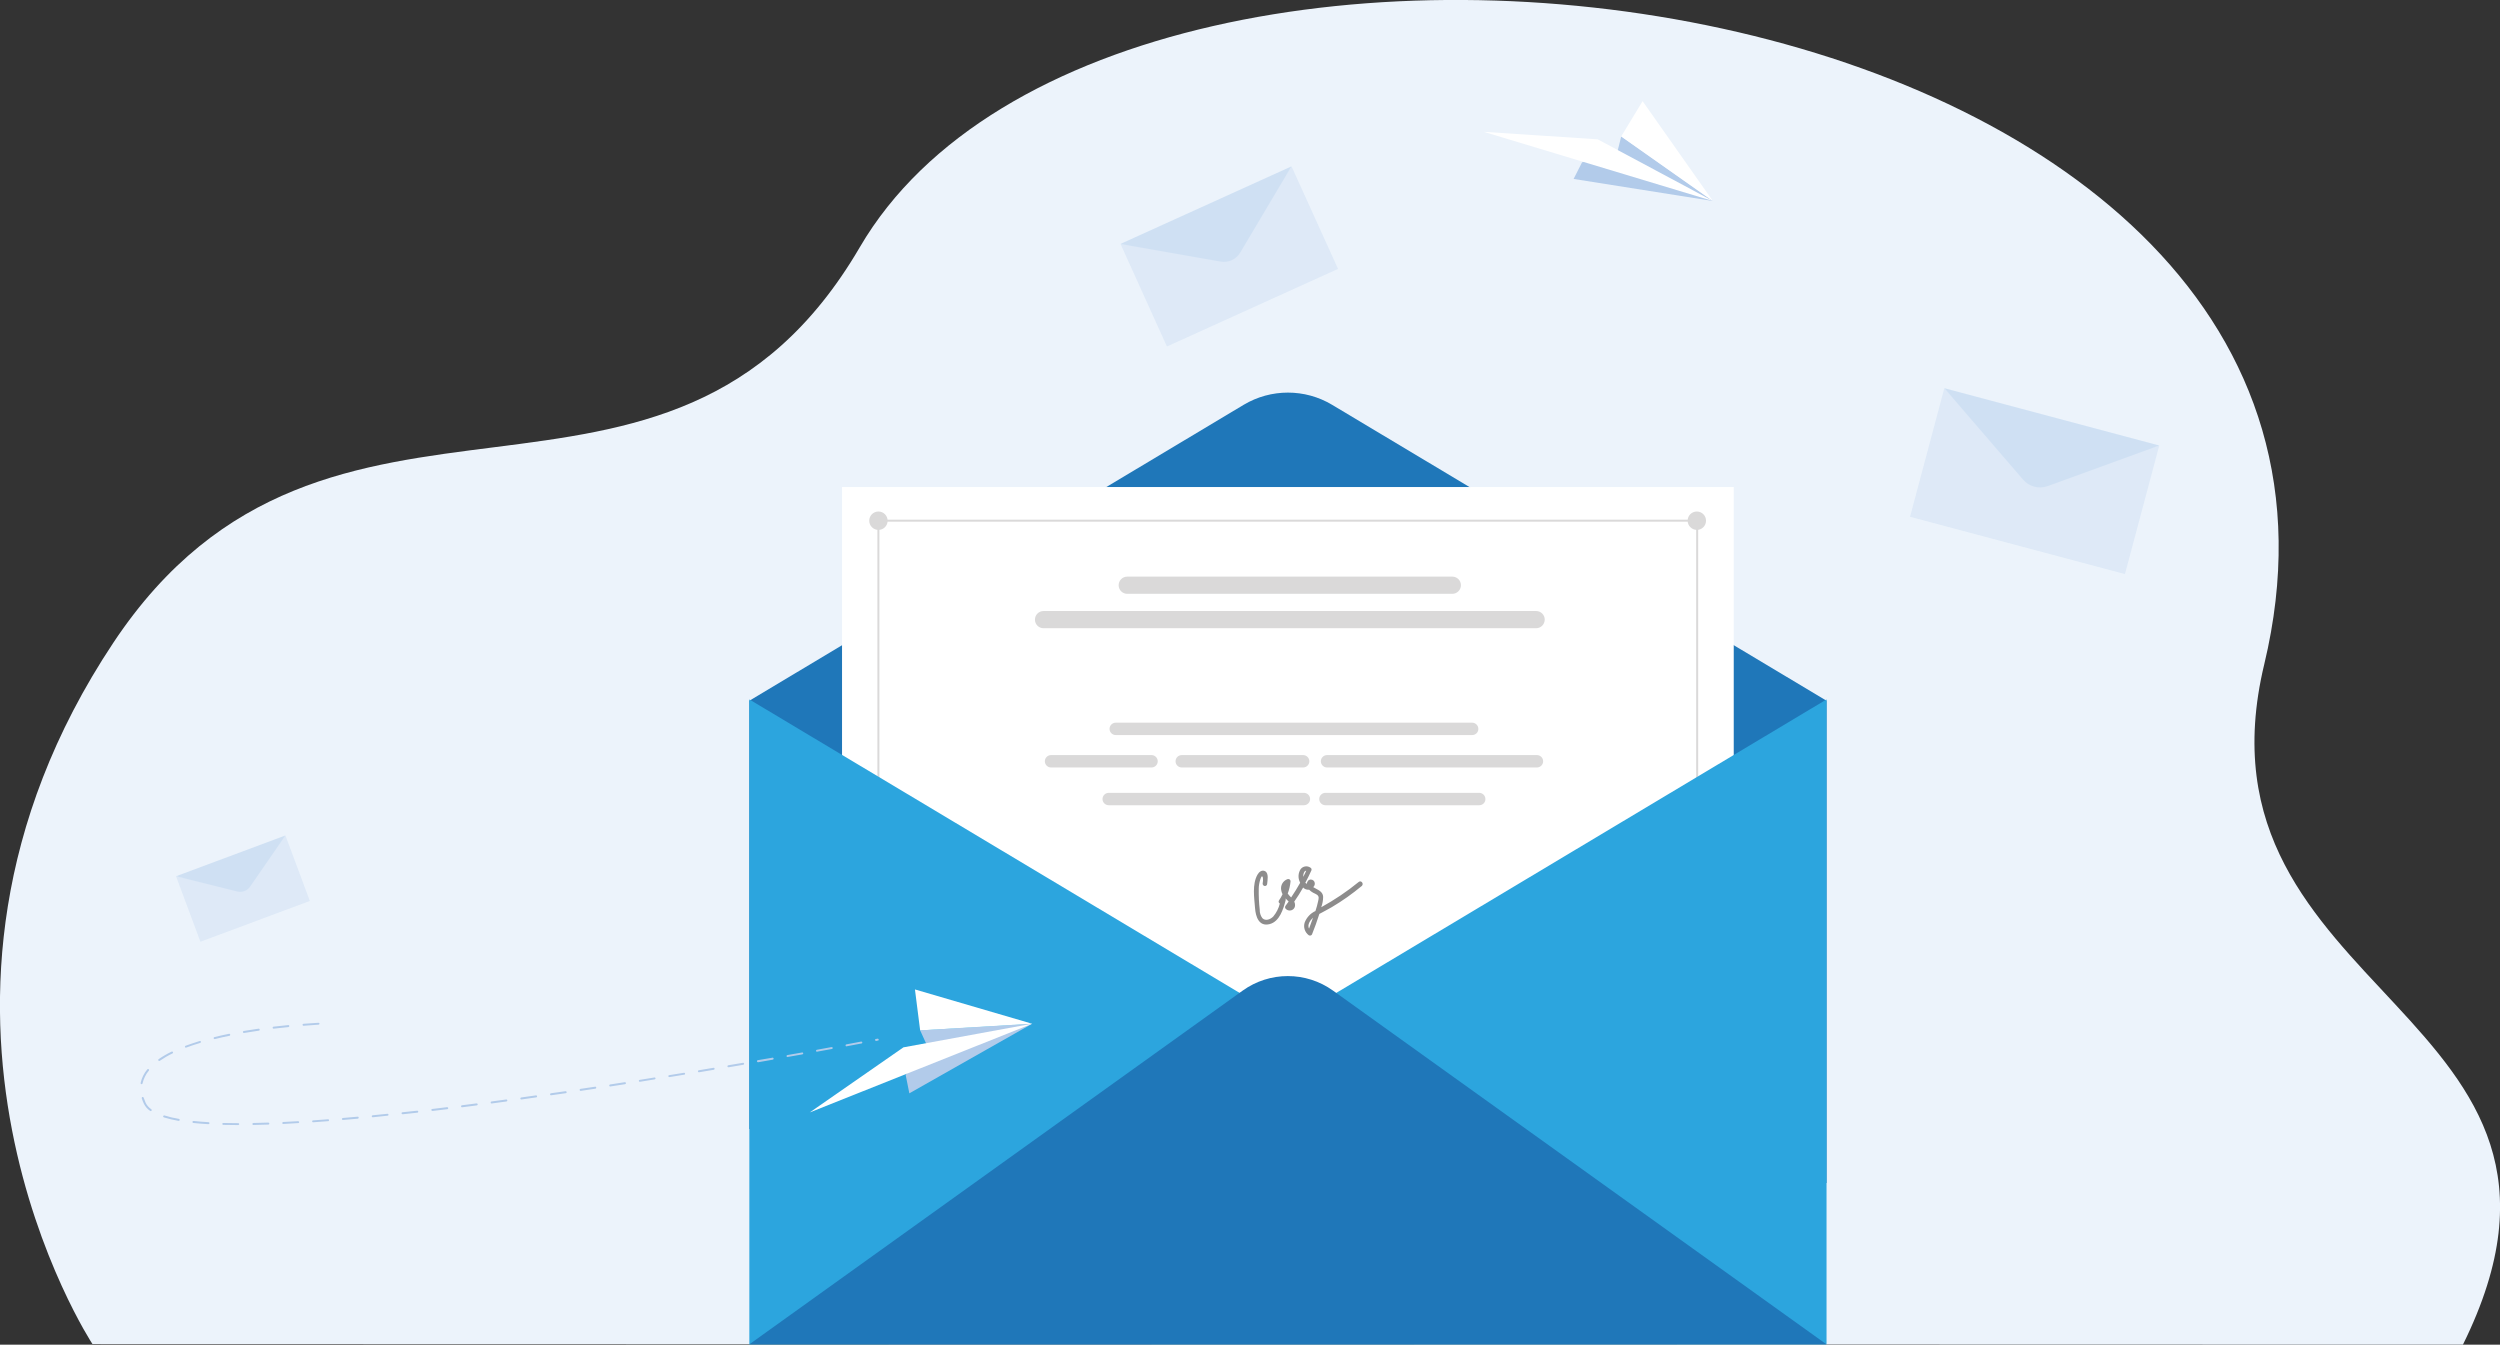 <?xml version="1.0" encoding="utf-8"?>
<!-- Generator: Adobe Illustrator 24.3.0, SVG Export Plug-In . SVG Version: 6.00 Build 0)  -->
<svg version="1.1" id="Layer_1" xmlns="http://www.w3.org/2000/svg" xmlns:xlink="http://www.w3.org/1999/xlink" x="0px" y="0px"
	 viewBox="0 0 250 134.47" style="enable-background:new 0 0 250 134.47;" xml:space="preserve">
<rect x="0" y="0" width="250" height="134.47" fill="#333333" stroke="none"/>
<style type="text/css">
	.st0{fill:#ECF3FB;}
	.st1{fill:#1F77B9;}
	.st2{fill:#FFFFFF;}
	.st3{fill:#DAD9D9;}
	.st4{fill:#2CA5DE;}
	.st5{fill:#8D8C8C;}
	.st6{opacity:0.5;}
	.st7{fill:#CFDFF3;}
	.st8{fill:#B2CEEC;}
	.st9{fill:#B2CBEA;}
</style>
<g id="Group_2527" transform="translate(-522.466 -211.797)">
	<path id="Path_682" class="st0" d="M531.71,346.2c0,0-22.14-33.67,2.09-70.13c21.5-32.35,55.42-6.63,74.64-39.54
		c26.21-44.88,157.01-27.35,140.45,41.7c-8.02,33.42,36.38,34.63,19.87,68.03L531.71,346.2z"/>
	<g id="Group_1812" transform="translate(641 273.9)">
		<path id="Path_693" class="st1" d="M-43.6,7.97L5.83-21.62c2.73-1.63,6.13-1.63,8.85,0L64.12,7.97V56.2L-43.6,50.8L-43.6,7.97z"/>
		<rect id="Rectangle_689" x="-34.33" y="-13.4" class="st2" width="89.17" height="77.06"/>
		<g id="Group_1807" transform="translate(18.529 18.368)">
			<circle id="Ellipse_103" class="st3" cx="-49.22" cy="-28.4" r="0.92"/>
			<path id="Path_694" class="st3" d="M31.7-28.4c0-0.51,0.41-0.92,0.92-0.92c0.51,0,0.92,0.41,0.92,0.92
				c0,0.51-0.41,0.92-0.92,0.92l0,0C32.11-27.49,31.7-27.9,31.7-28.4z"/>
			<g id="Group_1804" transform="translate(1.895 1.737)">
				<rect id="Rectangle_690" x="-51.12" y="-30.24" class="st3" width="81.84" height="0.2"/>
			</g>
			<g id="Group_1805" transform="translate(1.737 1.318)">
				<rect id="Rectangle_691" x="-51.06" y="-30.09" class="st3" width="0.2" height="81.84"/>
			</g>
			<g id="Group_1806" transform="translate(131.254 1.318)">
				<rect id="Rectangle_692" x="-98.7" y="-30.09" class="st3" width="0.2" height="81.84"/>
			</g>
		</g>
		<g id="Group_1808" transform="translate(0 48.54)">
			<path id="Path_695" class="st4" d="M64.12-40.7v64.49H-43.6V-40.7L10.26-8.46L64.12-40.7z"/>
			<path id="Path_696" class="st1" d="M-43.6,23.79L5.73-11.58c2.7-1.94,6.34-1.94,9.04,0l49.34,35.37H-43.6z"/>
		</g>
		<path id="Path_697" class="st3" d="M26.7-2.72H-5.81c-0.47,0-0.86-0.38-0.86-0.86l0,0c0-0.47,0.38-0.86,0.86-0.86H26.7
			c0.47,0,0.86,0.38,0.86,0.86l0,0C27.56-3.11,27.17-2.72,26.7-2.72z"/>
		<path id="Path_698" class="st3" d="M35.08,0.72h-49.26c-0.47,0-0.86-0.38-0.86-0.86l0,0c0-0.47,0.38-0.86,0.86-0.86h49.26
			c0.47,0,0.86,0.38,0.86,0.86l0,0C35.93,0.34,35.55,0.72,35.08,0.72z"/>
		<g id="Group_1811" transform="translate(46.75 52.214)">
			<path id="Path_699" class="st3" d="M-18.07-40.81h-35.64c-0.34,0-0.62-0.28-0.62-0.62l0,0c0-0.34,0.28-0.62,0.62-0.62h35.64
				c0.34,0,0.62,0.28,0.62,0.62l0,0C-17.44-41.09-17.72-40.81-18.07-40.81z"/>
			<g id="Group_1809" transform="translate(0 5.131)">
				<path id="Path_700" class="st3" d="M-50.13-42.7h-10.05c-0.34,0-0.62-0.28-0.62-0.62l0,0c0-0.34,0.28-0.62,0.62-0.62h10.05
					c0.34,0,0.62,0.28,0.62,0.62l0,0C-49.51-42.98-49.79-42.7-50.13-42.7z"/>
				<path id="Path_701" class="st3" d="M-34.97-42.7h-12.14c-0.34,0-0.62-0.28-0.62-0.62l0,0c0-0.34,0.28-0.62,0.62-0.62h12.14
					c0.34,0,0.62,0.28,0.62,0.62l0,0C-34.35-42.98-34.63-42.7-34.97-42.7z"/>
				<path id="Path_702" class="st3" d="M-11.59-42.7h-20.99c-0.34,0-0.62-0.28-0.62-0.62l0,0c0-0.34,0.28-0.62,0.62-0.62h20.99
					c0.34,0,0.62,0.28,0.62,0.62l0,0C-10.97-42.98-11.25-42.7-11.59-42.7z"/>
			</g>
			<g id="Group_1810" transform="translate(9.117 11.097)">
				<path id="Path_703" class="st3" d="M-44.01-44.89h-19.52c-0.34,0-0.62-0.28-0.62-0.62l0,0c0-0.34,0.28-0.62,0.62-0.62h19.52
					c0.34,0,0.62,0.28,0.62,0.62l0,0C-43.39-45.17-43.67-44.89-44.01-44.89z"/>
				<path id="Path_704" class="st3" d="M-26.48-44.89h-15.38c-0.34,0-0.62-0.28-0.62-0.62l0,0c0-0.34,0.28-0.62,0.62-0.62h15.38
					c0.34,0,0.62,0.28,0.62,0.62l0,0C-25.85-45.17-26.13-44.89-26.48-44.89z"/>
			</g>
		</g>
		<path id="Path_705" class="st5" d="M17.34,26.09c-1.17,0.96-2.43,1.8-3.75,2.53c0.12-0.33,0.19-0.68,0.19-1.04
			c-0.02-0.45-0.38-0.64-0.74-0.83c-0.09-0.05-0.17-0.09-0.25-0.14c0.15-0.13,0.2-0.35,0.12-0.53c-0.09-0.19-0.31-0.28-0.51-0.2
			c-0.1,0.04-0.17,0.13-0.21,0.23c-0.02,0.05-0.04,0.11-0.05,0.17c-0.05-0.03-0.1-0.06-0.14-0.11c0.22-0.41,0.42-0.82,0.61-1.24
			c0.03-0.1,0-0.21-0.09-0.26c-0.31-0.23-0.75-0.17-0.99,0.14c-0.25,0.39-0.28,0.87-0.08,1.29c0.01,0.03,0.02,0.06,0.03,0.08
			c-0.28,0.5-0.58,0.99-0.9,1.46c-0.03-0.03-0.06-0.06-0.09-0.09c-0.09-0.09-0.18-0.19-0.25-0.3c0.15-0.39,0.24-0.8,0.28-1.21
			c0.01-0.13-0.09-0.24-0.22-0.24c-0.04,0-0.08,0.01-0.11,0.02c-0.43,0.17-0.68,0.61-0.61,1.06c0.02,0.15,0.07,0.3,0.14,0.44
			c-0.1,0.21-0.21,0.42-0.35,0.61c-0.07,0.1-0.05,0.23,0.05,0.3c0.01,0.01,0.02,0.01,0.03,0.02c-0.12,0.48-0.34,0.92-0.66,1.3
			c-0.27,0.28-0.77,0.49-1.09,0.16c-0.18-0.24-0.27-0.54-0.26-0.84c-0.08-0.69-0.11-1.39-0.1-2.08c0-0.33,0.06-0.65,0.16-0.96
			c0.07-0.19,0.17-0.48,0.26-0.15c0.02,0.19,0.01,0.39-0.03,0.58c0,0.13,0.1,0.23,0.22,0.24c0.12,0,0.22-0.08,0.23-0.2
			c0.03-0.34,0.19-1.07-0.2-1.28c-0.32-0.18-0.62,0.08-0.77,0.35c-0.54,0.97-0.32,2.29-0.24,3.34c0.06,0.84,0.38,1.87,1.45,1.6
			c1.01-0.25,1.38-1.52,1.61-2.39c0.01-0.05,0.01-0.1-0.01-0.15l0.01-0.02c0.04,0.04,0.08,0.08,0.13,0.13
			c0.06,0.05,0.12,0.11,0.17,0.17c-0.11,0.15-0.21,0.29-0.32,0.44c-0.06,0.09-0.05,0.2,0.02,0.28c0.2,0.22,0.54,0.24,0.76,0.05
			c0.13-0.11,0.19-0.27,0.18-0.44c0-0.11-0.03-0.22-0.08-0.32c0.32-0.46,0.62-0.93,0.89-1.41c0.14,0.15,0.34,0.23,0.55,0.22
			c0.02,0,0.03,0,0.05,0c0.12,0.12,0.25,0.22,0.4,0.3c0.14,0.06,0.27,0.13,0.4,0.21c0.22,0.18,0.15,0.38,0.1,0.63
			c-0.07,0.33-0.16,0.66-0.27,0.99c-0.49,0.22-0.87,0.63-1.07,1.13c-0.16,0.47,0,0.99,0.4,1.29c0.11,0.07,0.25,0.04,0.32-0.07
			c0.01-0.01,0.02-0.03,0.02-0.05c0.26-0.64,0.49-1.29,0.7-1.95l0.02-0.06c0.41-0.23,0.83-0.43,1.23-0.67
			c1.07-0.63,2.08-1.35,3.03-2.14C17.87,26.24,17.57,25.9,17.34,26.09z M11.79,25.48c0-0.18,0.09-0.52,0.3-0.51
			c-0.09,0.21-0.19,0.41-0.3,0.61C11.79,25.54,11.79,25.51,11.79,25.48L11.79,25.48z M12.37,30.76c-0.19-0.36,0.08-0.8,0.4-1.1
			C12.64,30.03,12.51,30.4,12.37,30.76L12.37,30.76z"/>
	</g>
	<g id="Group_1813" transform="translate(699.699 238.125)" class="st6">
		<path id="Path_706" class="st7" d="M-48.08-9.69l4.65,10.25l-17.11,7.76l-4.64-10.25l10.88,1.24L-48.08-9.69z"/>
		<path id="Path_707" class="st8" d="M-65.2-1.93l17.11-7.76l-5.12,8.62c-0.4,0.68-1.19,1.04-1.97,0.9L-65.2-1.93z"/>
	</g>
	<g id="Group_1814" transform="translate(550.309 343.951)" class="st6">
		<path id="Path_708" class="st7" d="M0.7-48.61l2.44,6.55L-7.8-37.98l-2.44-6.55l6.69,1.24L0.7-48.61z"/>
		<path id="Path_709" class="st8" d="M-10.24-44.53L0.7-48.61l-3.54,5.13c-0.28,0.4-0.78,0.59-1.26,0.48L-10.24-44.53z"/>
	</g>
	<g id="Group_1815" transform="translate(824.621 273.205)" class="st6">
		<path id="Path_710" class="st7" d="M-86.23-16.86l-3.43,12.86l-21.49-5.73l3.43-12.86l9.03,9.3L-86.23-16.86z"/>
		<path id="Path_711" class="st8" d="M-107.72-22.59l21.49,5.73l-11.15,4.06c-0.88,0.32-1.87,0.06-2.47-0.65L-107.72-22.59z"/>
	</g>
	<g id="Group_1818" transform="translate(544.717 368.311)">
		<g id="Group_1816" transform="translate(0 5.274)">
			<path id="Path_712" class="st9" d="M1.58-49.28L1.58-49.28c-0.52,0-1.02-0.01-1.5-0.02c-0.06,0-0.1-0.04-0.1-0.09
				c0-0.06,0.04-0.1,0.09-0.1c0.01,0,0.01,0,0.02,0c0.47,0.01,0.98,0.02,1.49,0.02c0.05,0,0.1,0.05,0.09,0.11
				C1.67-49.33,1.63-49.29,1.58-49.28L1.58-49.28z M3.08-49.29c-0.05,0-0.1-0.05-0.09-0.11c0-0.05,0.04-0.09,0.09-0.09
				c0.48-0.01,0.98-0.02,1.5-0.04c0.05,0,0.1,0.04,0.1,0.09c0,0,0,0,0,0.01c0,0.06-0.04,0.1-0.1,0.1c0,0,0,0,0,0
				C4.06-49.31,3.56-49.3,3.08-49.29L3.08-49.29z M-1.41-49.37L-1.41-49.37c-0.53-0.03-1.04-0.07-1.5-0.12
				c-0.06,0-0.1-0.05-0.09-0.11c0-0.06,0.05-0.1,0.11-0.09c0,0,0.01,0,0.01,0c0.46,0.05,0.96,0.09,1.49,0.12
				c0.05,0.01,0.09,0.05,0.09,0.11C-1.32-49.41-1.36-49.37-1.41-49.37L-1.41-49.37z M6.07-49.39c-0.06,0-0.1-0.05-0.09-0.11
				c0-0.05,0.04-0.09,0.09-0.09c0.48-0.02,0.98-0.05,1.49-0.08c0.05,0,0.1,0.04,0.11,0.09c0,0.05-0.04,0.1-0.09,0.1
				C7.06-49.44,6.55-49.41,6.07-49.39L6.07-49.39z M9.06-49.56c-0.06,0-0.1-0.05-0.1-0.1c0-0.05,0.04-0.09,0.09-0.09
				c0.49-0.03,0.99-0.07,1.49-0.11c0.05-0.01,0.11,0.03,0.11,0.08c0.01,0.05-0.03,0.11-0.08,0.11c-0.01,0-0.01,0-0.02,0
				C10.05-49.63,9.55-49.6,9.06-49.56L9.06-49.56z M-4.38-49.7H-4.4c-0.5-0.09-0.99-0.2-1.47-0.35c-0.05-0.02-0.08-0.07-0.06-0.13
				c0.02-0.05,0.07-0.08,0.13-0.06c0.47,0.15,0.95,0.26,1.44,0.34c0.05,0.01,0.09,0.06,0.08,0.12C-4.29-49.73-4.33-49.7-4.38-49.7
				L-4.38-49.7z M12.04-49.79c-0.06,0-0.1-0.05-0.1-0.1c0-0.05,0.04-0.09,0.09-0.1c0.49-0.04,0.99-0.09,1.49-0.13
				c0.06,0,0.1,0.04,0.1,0.1c0,0.05-0.03,0.09-0.08,0.1C13.04-49.88,12.54-49.83,12.04-49.79L12.04-49.79z M15.02-50.06
				c-0.06,0-0.1-0.05-0.1-0.1c0-0.05,0.04-0.09,0.09-0.1c0.49-0.05,0.99-0.1,1.49-0.15c0.06,0,0.1,0.04,0.1,0.09
				c0,0.05-0.03,0.1-0.08,0.1C16.02-50.16,15.53-50.11,15.02-50.06L15.02-50.06z M18-50.37c-0.06,0-0.1-0.05-0.1-0.1
				c0-0.05,0.04-0.09,0.08-0.09c0.49-0.05,0.99-0.11,1.49-0.16c0.05,0,0.1,0.04,0.11,0.09c0,0.05-0.03,0.1-0.09,0.11
				c-0.5,0.06-0.99,0.11-1.49,0.16H18z M-7.18-50.68c-0.02,0-0.04-0.01-0.06-0.02c-0.26-0.18-0.48-0.42-0.62-0.71
				c-0.09-0.18-0.16-0.37-0.22-0.56c-0.01-0.05,0.02-0.11,0.08-0.12c0.05-0.01,0.09,0.01,0.11,0.06c0.06,0.18,0.13,0.36,0.21,0.54
				c0.13,0.25,0.32,0.47,0.56,0.63c0.04,0.03,0.05,0.1,0.02,0.14C-7.12-50.69-7.15-50.68-7.18-50.68L-7.18-50.68z M20.98-50.7
				c-0.06,0-0.1-0.05-0.1-0.1c0-0.05,0.04-0.09,0.08-0.09c0.49-0.06,0.99-0.12,1.49-0.18c0.05-0.01,0.11,0.03,0.12,0.08
				c0.01,0.05-0.03,0.11-0.08,0.12c0,0-0.01,0-0.01,0c-0.5,0.06-0.99,0.12-1.49,0.18L20.98-50.7z M23.95-51.06
				c-0.06,0-0.1-0.05-0.1-0.1c0-0.05,0.04-0.09,0.08-0.1c0.49-0.06,0.99-0.12,1.48-0.19c0.06,0,0.1,0.04,0.11,0.09
				c0,0.05-0.03,0.1-0.08,0.11c-0.49,0.06-0.99,0.13-1.48,0.19L23.95-51.06z M26.91-51.44c-0.06,0-0.1-0.05-0.1-0.1
				c0-0.05,0.04-0.09,0.08-0.1c0.49-0.07,0.99-0.13,1.48-0.2c0.05-0.01,0.1,0.03,0.11,0.09c0.01,0.05-0.03,0.1-0.08,0.11
				c-0.5,0.07-0.99,0.13-1.48,0.2L26.91-51.44z M29.88-51.84c-0.06,0-0.1-0.05-0.1-0.1c0-0.05,0.04-0.09,0.08-0.1
				c0.49-0.07,0.99-0.14,1.48-0.21c0.05-0.01,0.11,0.02,0.12,0.08c0.01,0.05-0.02,0.11-0.08,0.12c0,0-0.01,0-0.01,0
				c-0.49,0.07-0.99,0.14-1.48,0.21L29.88-51.84z M32.85-52.26c-0.06,0-0.1-0.05-0.1-0.1c0-0.05,0.04-0.09,0.08-0.1
				c0.49-0.07,0.99-0.14,1.48-0.21c0.05,0,0.1,0.04,0.11,0.09c0,0.05-0.03,0.1-0.08,0.11l-1.48,0.21L32.85-52.26z M35.81-52.7
				c-0.06,0-0.1-0.05-0.1-0.1c0-0.05,0.04-0.09,0.08-0.1c0.5-0.07,0.99-0.15,1.48-0.22c0.05-0.01,0.1,0.04,0.11,0.09
				c0,0.05-0.03,0.1-0.08,0.11c-0.49,0.07-0.98,0.15-1.48,0.22L35.81-52.7z M38.77-53.14c-0.06,0-0.1-0.05-0.1-0.1
				c0-0.05,0.04-0.09,0.08-0.1c0.5-0.08,0.99-0.15,1.48-0.23c0.05-0.01,0.1,0.03,0.11,0.09c0.01,0.05-0.03,0.1-0.08,0.11l-1.48,0.23
				L38.77-53.14z M-8.09-53.37c-0.01,0-0.01,0-0.02,0c-0.05-0.01-0.09-0.06-0.08-0.12c0.11-0.5,0.34-0.97,0.67-1.36
				c0.03-0.04,0.1-0.05,0.14-0.01c0.04,0.03,0.05,0.1,0.01,0.14c-0.31,0.37-0.52,0.81-0.63,1.28C-8-53.4-8.04-53.37-8.09-53.37
				L-8.09-53.37z M41.73-53.61c-0.06,0-0.1-0.05-0.1-0.1c0-0.05,0.04-0.09,0.08-0.09l1.48-0.24c0.05-0.01,0.11,0.03,0.11,0.08
				c0.01,0.05-0.03,0.1-0.08,0.11l-1.48,0.24L41.73-53.61z M44.68-54.08c-0.06,0-0.1-0.05-0.1-0.1c0-0.05,0.04-0.09,0.08-0.09
				l1.48-0.24c0.05-0.01,0.11,0.02,0.12,0.07c0.01,0.05-0.02,0.11-0.07,0.12c0,0-0.01,0-0.01,0l-1.48,0.24L44.68-54.08z
				 M47.64-54.56c-0.06,0-0.1-0.05-0.1-0.1c0-0.05,0.03-0.09,0.08-0.1l1.48-0.25c0.05-0.01,0.1,0.03,0.11,0.09
				c0.01,0.05-0.03,0.1-0.08,0.11l-1.48,0.25L47.64-54.56z M50.59-55.06c-0.06,0-0.1-0.05-0.1-0.1c0-0.05,0.03-0.09,0.08-0.1
				l1.48-0.25c0.05-0.01,0.1,0.03,0.11,0.09c0.01,0.05-0.03,0.1-0.08,0.11l-1.48,0.25L50.59-55.06z M53.54-55.57
				c-0.06,0-0.1-0.05-0.1-0.1c0-0.05,0.03-0.09,0.08-0.1L55-56.02c0.05-0.01,0.1,0.03,0.11,0.09c0.01,0.05-0.03,0.1-0.08,0.11
				l-1.48,0.26L53.54-55.57z M-6.33-55.69c-0.06,0-0.1-0.05-0.1-0.1c0-0.03,0.02-0.06,0.04-0.08c0.42-0.29,0.85-0.54,1.31-0.76
				c0.05-0.02,0.11,0.01,0.13,0.06c0.02,0.05,0,0.1-0.04,0.12c-0.45,0.21-0.87,0.46-1.28,0.74C-6.29-55.69-6.31-55.69-6.33-55.69
				L-6.33-55.69z M56.5-56.08c-0.06,0-0.1-0.05-0.1-0.1c0-0.05,0.03-0.09,0.08-0.1l1.48-0.26c0.05-0.01,0.11,0.03,0.11,0.08
				c0.01,0.05-0.03,0.1-0.08,0.11l-1.48,0.26L56.5-56.08z M59.45-56.61c-0.06,0-0.1-0.05-0.1-0.1c0-0.05,0.03-0.09,0.08-0.1
				l1.47-0.27c0.05-0.01,0.11,0.02,0.12,0.07c0.01,0.05-0.02,0.11-0.07,0.12c0,0-0.01,0-0.01,0l-1.48,0.27L59.45-56.61z
				 M-3.66-57.02c-0.06,0-0.1-0.05-0.1-0.1c0-0.04,0.03-0.08,0.06-0.09c0.44-0.16,0.92-0.32,1.43-0.48
				c0.05-0.01,0.11,0.03,0.11,0.08c0.01,0.04-0.02,0.09-0.06,0.11c-0.5,0.15-0.98,0.31-1.41,0.47C-3.64-57.02-3.65-57.02-3.66-57.02
				L-3.66-57.02z M62.4-57.15c-0.06,0-0.1-0.05-0.1-0.1c0-0.05,0.03-0.09,0.08-0.1c0.56-0.1,1.06-0.2,1.48-0.28
				c0.05-0.01,0.11,0.02,0.12,0.07c0.01,0.05-0.02,0.11-0.07,0.12c0,0-0.01,0-0.01,0c-0.42,0.08-0.91,0.17-1.48,0.28L62.4-57.15z
				 M65.35-57.7c-0.06,0-0.1-0.05-0.1-0.1c0-0.05,0.03-0.08,0.08-0.09l0.17-0.03c0.06-0.01,0.11,0.03,0.12,0.08
				c0,0.01,0,0.01,0,0.02c0,0.08-0.01,0.08-0.25,0.13C65.37-57.7,65.36-57.7,65.35-57.7L65.35-57.7z M-0.79-57.88
				c-0.06,0-0.1-0.05-0.1-0.1c0-0.05,0.03-0.08,0.08-0.1c0.47-0.11,0.96-0.23,1.47-0.33c0.05-0.01,0.11,0.03,0.11,0.09
				c0.01,0.05-0.02,0.1-0.07,0.11c-0.51,0.1-1,0.21-1.46,0.33C-0.78-57.89-0.79-57.89-0.79-57.88L-0.79-57.88z M2.14-58.49
				c-0.06,0-0.1-0.05-0.1-0.1c0-0.05,0.03-0.09,0.08-0.1c0.48-0.08,0.98-0.16,1.48-0.23c0.05-0.01,0.11,0.02,0.12,0.08
				c0.01,0.05-0.02,0.11-0.08,0.12c0,0-0.01,0-0.01,0c-0.51,0.07-1,0.15-1.48,0.23L2.14-58.49z M5.11-58.92
				c-0.06,0-0.1-0.05-0.1-0.1c0-0.05,0.04-0.09,0.08-0.1c0.49-0.06,0.99-0.11,1.49-0.16c0.06,0,0.1,0.04,0.1,0.1
				c0,0.05-0.03,0.09-0.08,0.1c-0.5,0.05-1,0.1-1.49,0.16H5.11z M8.1-59.21c-0.06,0-0.1-0.05-0.1-0.1c0-0.05,0.04-0.09,0.09-0.1
				c0.93-0.07,1.5-0.1,1.51-0.1c0.05,0,0.1,0.04,0.1,0.09c0,0,0,0,0,0c0,0.05-0.04,0.1-0.1,0.1C9.6-59.31,9.03-59.29,8.1-59.21
				L8.1-59.21z"/>
		</g>
		<g id="Group_1817" transform="translate(105.843 0)">
			<path id="Path_713" class="st9" d="M-37.16-47.18l12.28-6.96l-11.2,0.66l0.86,1.89l-2.31,2.56L-37.16-47.18z"/>
			<path id="Path_714" class="st2" d="M-24.88-54.14l-12.87,2.36l-9.37,6.51L-24.88-54.14z"/>
			<path id="Path_715" class="st2" d="M-36.08-53.48l11.2-0.66l-11.72-3.43L-36.08-53.48z"/>
		</g>
	</g>
	<g id="Group_1820" transform="translate(757.186 227.801)">
		<g id="Group_1819" transform="translate(0 0)">
			<path id="Path_716" class="st9" d="M-77.36,1.89l13.94,2.21l-9.18-6.46l-0.5,2.02l-3.41,0.56L-77.36,1.89z"/>
			<path id="Path_717" class="st2" d="M-63.42,4.1l-11.53-6.17l-11.39-0.75L-63.42,4.1z"/>
			<path id="Path_718" class="st2" d="M-72.6-2.36l9.17,6.46l-7.03-9.99L-72.6-2.36z"/>
		</g>
	</g>
</g>
</svg>
